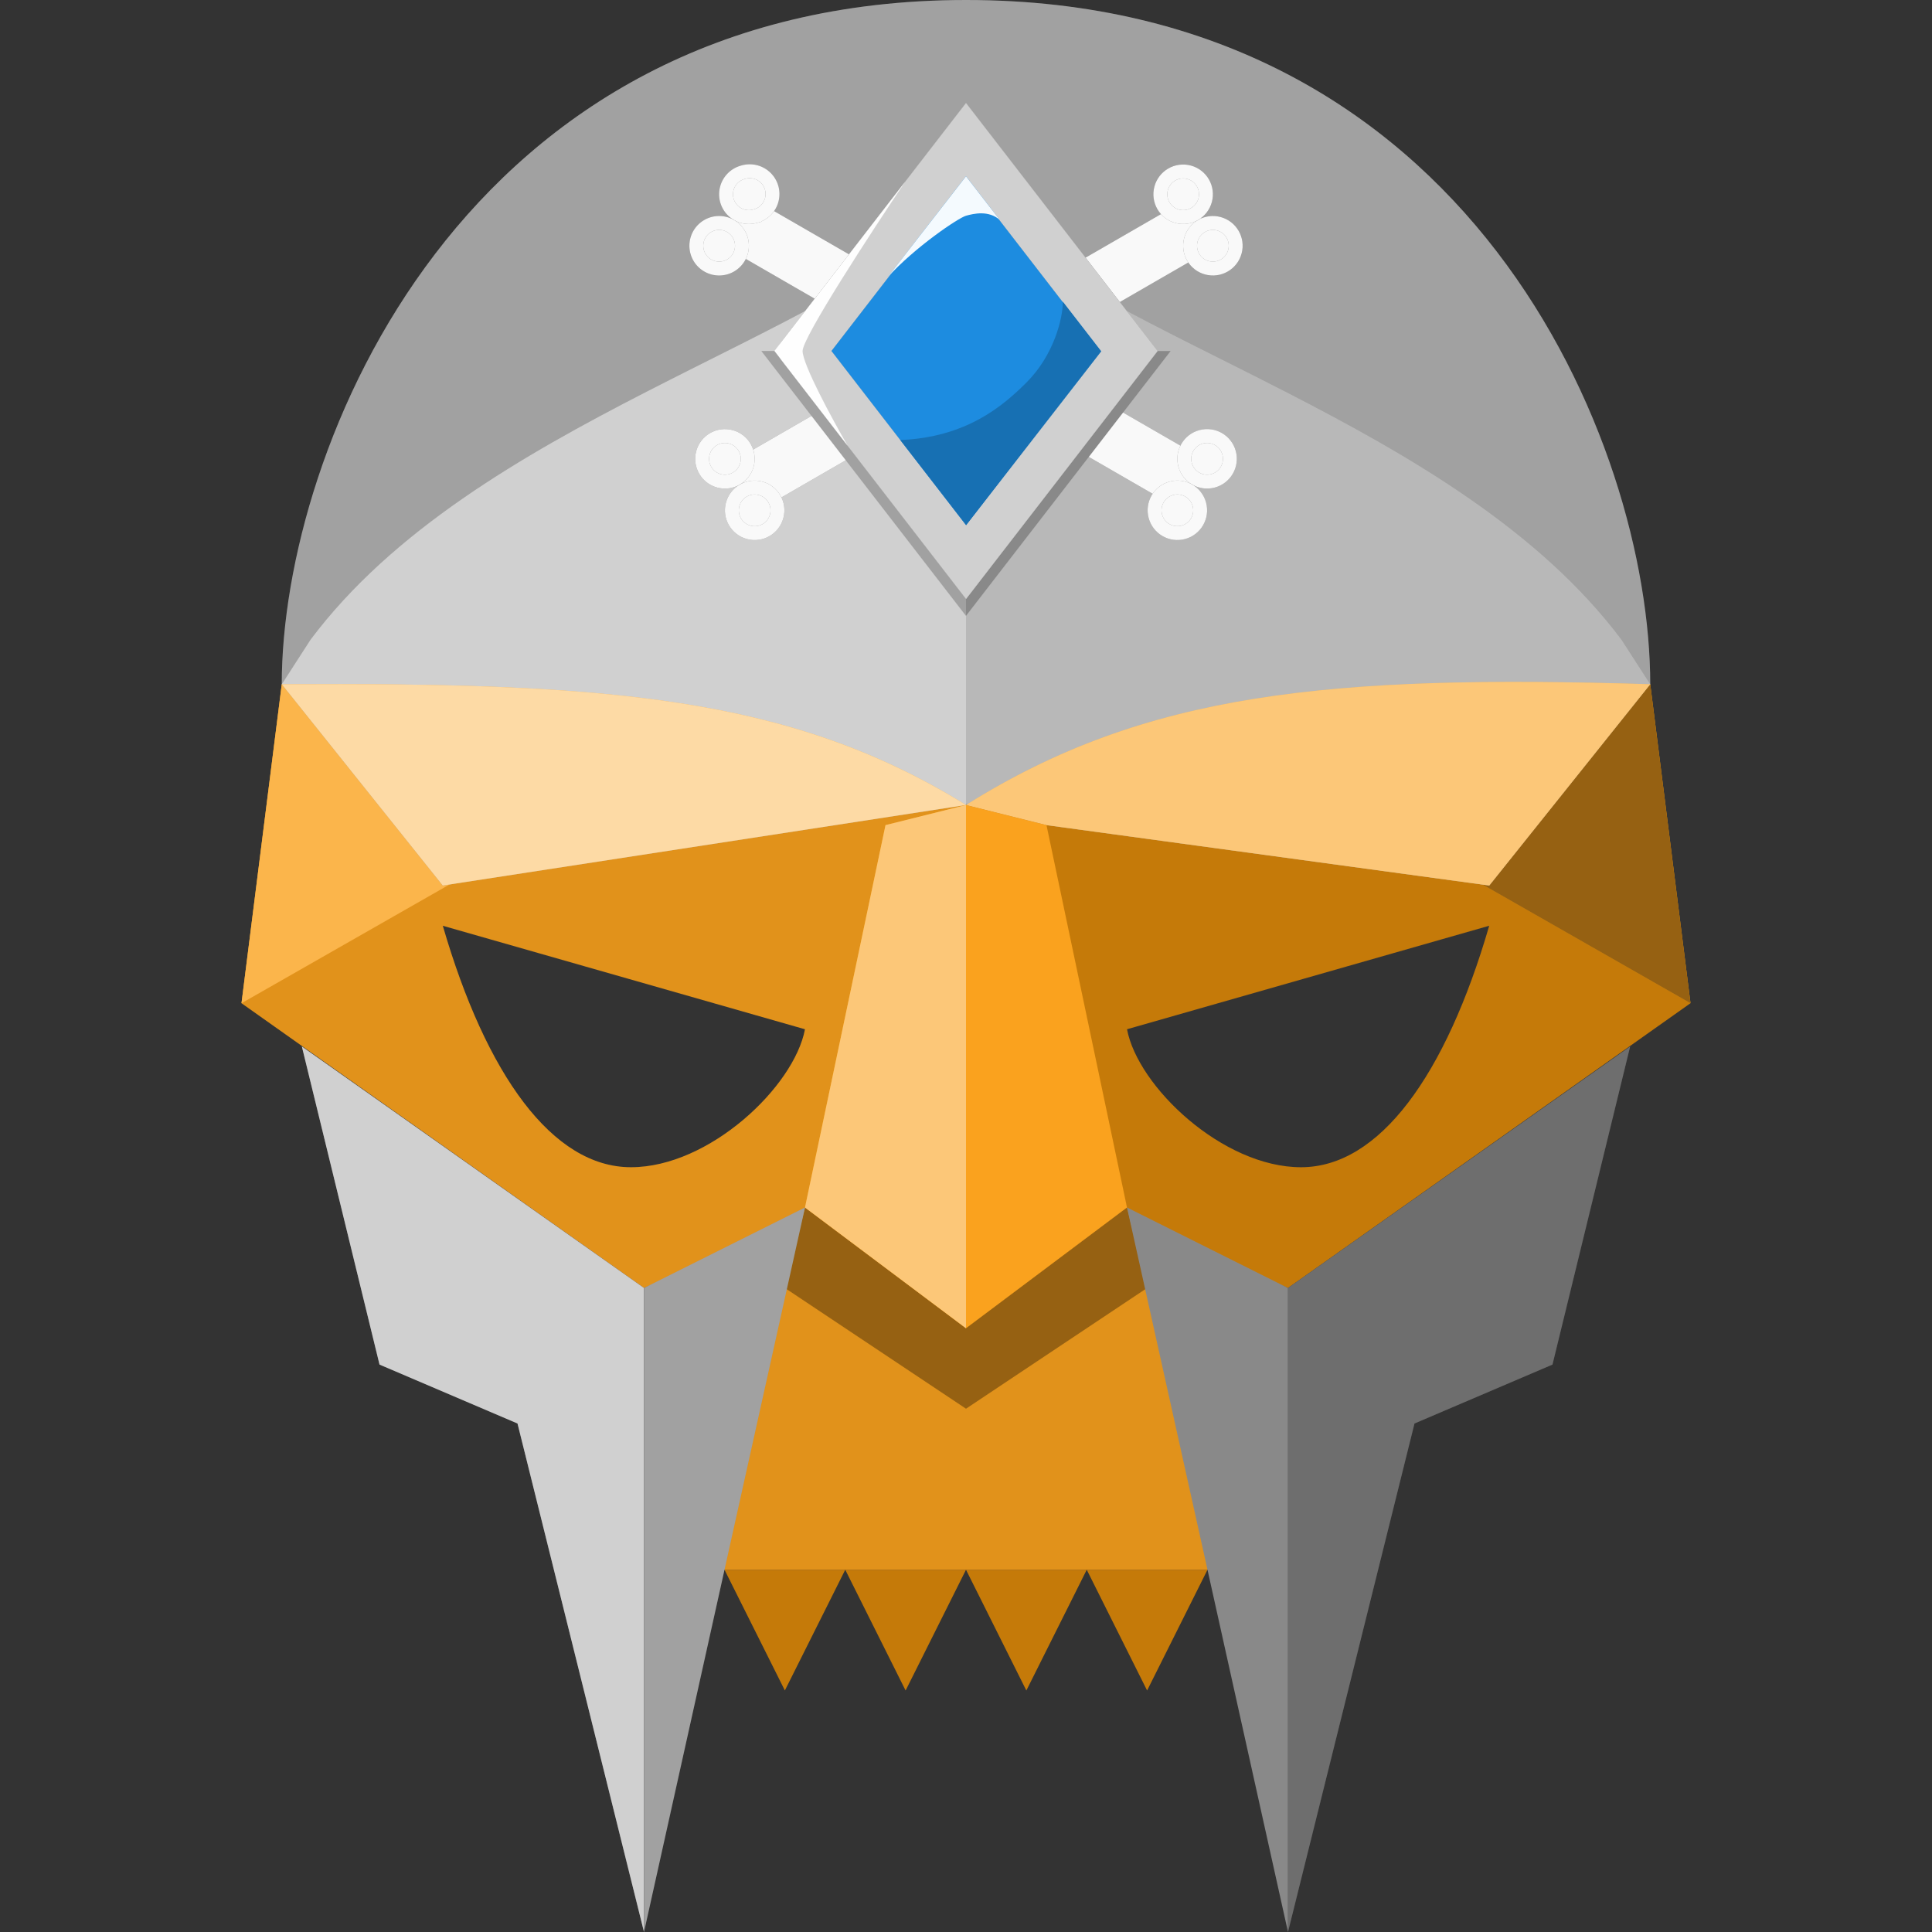 <svg fill="none" viewBox="0 0 50 50" id="corsair_helmet" xmlns="http://www.w3.org/2000/svg"><rect x="0" y="0" width="50" height="50" fill="#333333" stroke="none"/><path d="m20.313 43.75-1.563-3.125h12.5l-1.563 3.125-1.562-3.125-1.563 3.125L25 40.625l-1.563 3.125-1.562-3.125-1.563 3.125Z" fill="#C57A09"/><path d="M32.292 40.625H17.708v-8.333L25 29.167l7.292 3.125v8.333Z" fill="#FAA21E"/><path d="M32.292 40.625H17.708v-8.333L25 29.167l7.292 3.125v8.333Z" fill="#000" fill-opacity=".1"/><path fill-rule="evenodd" clip-rule="evenodd" d="M7.292 17.708 6.25 25.963l10.417 7.37L25 29.688v-8.855L7.292 17.708Zm4.166 6.25 9.375 2.679c-.281 1.488-2.477 3.571-4.504 3.571-2.027 0-3.745-2.38-4.87-6.25Z" fill="#FAA21E"/><path fill-rule="evenodd" clip-rule="evenodd" d="M7.292 17.708 6.25 25.963l10.417 7.37L25 29.688v-8.855L7.292 17.708Zm4.166 6.25 9.375 2.679c-.281 1.488-2.477 3.571-4.504 3.571-2.027 0-3.745-2.38-4.87-6.25Z" fill="#000" fill-opacity=".1"/><path d="m6.25 25.963 1.042-8.255 5.208 4.688-6.25 3.567Z" fill="#FAA21E"/><path d="m6.25 25.963 1.042-8.255 5.208 4.688-6.25 3.567Z" fill="#fff" fill-opacity=".2"/><path fill-rule="evenodd" clip-rule="evenodd" d="m42.708 17.708 1.042 8.255-10.417 7.37L25 29.688v-8.855l17.708-3.125Zm-4.166 6.25-9.375 2.679c.281 1.488 2.477 3.571 4.504 3.571 2.027 0 3.745-2.38 4.87-6.25Z" fill="#C57A09"/><path d="m43.75 25.963-1.042-8.255-5.208 4.688 6.25 3.567Z" fill="#FAA21E"/><path d="m43.75 25.963-1.042-8.255-5.208 4.688 6.25 3.567Z" fill="#000" fill-opacity=".4"/><path d="m11.458 22.917-4.166-5.209C7.292 11.608 11.982 0 25 0c13.018 0 17.708 11.458 17.708 17.708l-4.166 5.209-11.459-1.563-2.083-.52-13.542 2.083Z" fill="#898989"/><path d="m11.458 22.917-4.166-5.209C7.292 11.608 11.982 0 25 0c13.018 0 17.708 11.458 17.708 17.708l-4.166 5.209-11.459-1.563-2.083-.52-13.542 2.083Z" fill="#fff" fill-opacity=".2"/><path d="m41.964 16.555.744 1.153-12.5 3.646L25 20.796V5.246c3.646 3.608 12.723 5.654 16.964 11.31Z" fill="#898989"/><path d="m41.964 16.555.744 1.153-12.5 3.646L25 20.796V5.246c3.646 3.608 12.723 5.654 16.964 11.31Z" fill="#fff" fill-opacity=".4"/><path d="m7.292 17.708.744-1.153C12.276 10.9 21.354 8.855 25 5.245v15.588L7.292 17.708Z" fill="#898989"/><path d="m7.292 17.708.744-1.153C12.276 10.9 21.354 8.855 25 5.245v15.588L7.292 17.708Z" fill="#fff" fill-opacity=".6"/><path d="m42.708 17.708-4.166 5.209-11.459-1.563-2.083-.52c4.64-2.917 9.419-3.38 17.708-3.126Z" fill="#FAA21E"/><path d="m42.708 17.708-4.166 5.209-11.459-1.563-2.083-.52c4.64-2.917 9.419-3.38 17.708-3.126Z" fill="#fff" fill-opacity=".4"/><path d="m11.458 22.917-4.166-5.209c8.427-.046 13.153.311 17.708 3.125l-13.542 2.084Z" fill="#FAA21E"/><path d="m11.458 22.917-4.166-5.209c8.427-.046 13.153.311 17.708 3.125l-13.542 2.084Z" fill="#fff" fill-opacity=".6"/><path d="M20.313 33.333 22.395 25h5.208l2.084 8.333L25 36.458l-4.688-3.125Z" fill="#FAA21E"/><path d="M20.313 33.333 22.395 25h5.208l2.084 8.333L25 36.458l-4.688-3.125Z" fill="#000" fill-opacity=".4"/><path d="m20.833 31.25 2.084-9.896 2.083-.52 2.083.52 2.084 9.896L25 34.375l-4.167-3.125Z" fill="#FAA21E"/><path d="m20.833 31.25 2.084-9.896 2.083-.52v13.541l-4.167-3.125Z" fill="#FAA21E"/><path d="m20.833 31.25 2.084-9.896 2.083-.52v13.541l-4.167-3.125Z" fill="#fff" fill-opacity=".4"/><path d="m9.822 35.315-2.01-8.232 8.855 6.25V50l-3.274-13.16-3.571-1.525Z" fill="#898989"/><path d="m9.822 35.315-2.01-8.232 8.855 6.25V50l-3.274-13.16-3.571-1.525Z" fill="#fff" fill-opacity=".6"/><path d="m20.833 31.25-4.166 2.083V50l4.166-18.75Z" fill="#898989"/><path d="m20.833 31.25-4.166 2.083V50l4.166-18.75Z" fill="#fff" fill-opacity=".2"/><path d="m40.178 35.315 2.01-8.232-8.855 6.25V50l3.274-13.16 3.571-1.525Z" fill="#898989"/><path d="m40.178 35.315 2.01-8.232-8.855 6.25V50l3.274-13.16 3.571-1.525Z" fill="#000" fill-opacity=".2"/><path d="m29.167 31.25 4.166 2.083V50l-4.166-18.75Z" fill="#898989"/><g clip-path="url(#ahsa)"><path d="m31.141 5.739-11.858 6.847" stroke="#898989" stroke-width="1.437"/><path d="m31.141 5.739-11.858 6.847" stroke="#fff" stroke-opacity=".95" stroke-width="1.437"/><circle cx=".769" cy=".769" r=".59" transform="scale(-1 1) rotate(-15 5.924 125.698)" fill="#898989"/><circle cx=".769" cy=".769" r=".59" transform="scale(-1 1) rotate(-15 5.924 125.698)" fill="#fff" fill-opacity=".95"/><circle cx=".769" cy=".769" r=".59" transform="scale(-1 1) rotate(-15 5.924 125.698)" stroke="#898989" stroke-width=".359"/><circle cx=".769" cy=".769" r=".59" transform="scale(-1 1) rotate(-15 5.924 125.698)" stroke="#fff" stroke-opacity=".95" stroke-width=".359"/><circle cx=".769" cy=".769" r=".59" transform="scale(-1 1) rotate(-15 1.249 122.109)" fill="#898989"/><circle cx=".769" cy=".769" r=".59" transform="scale(-1 1) rotate(-15 1.249 122.109)" fill="#fff" fill-opacity=".95"/><circle cx=".769" cy=".769" r=".59" transform="scale(-1 1) rotate(-15 1.249 122.109)" stroke="#898989" stroke-width=".359"/><circle cx=".769" cy=".769" r=".59" transform="scale(-1 1) rotate(-15 1.249 122.109)" stroke="#fff" stroke-opacity=".95" stroke-width=".359"/><circle cx=".769" cy=".769" r=".59" transform="scale(1 -1) rotate(75 19.257 6.006)" fill="#898989"/><circle cx=".769" cy=".769" r=".59" transform="scale(1 -1) rotate(75 19.257 6.006)" fill="#fff" fill-opacity=".95"/><circle cx=".769" cy=".769" r=".59" transform="scale(1 -1) rotate(75 19.257 6.006)" stroke="#898989" stroke-width=".359"/><circle cx=".769" cy=".769" r=".59" transform="scale(1 -1) rotate(75 19.257 6.006)" stroke="#fff" stroke-opacity=".95" stroke-width=".359"/><circle cx=".769" cy=".769" r=".59" transform="scale(1 -1) rotate(75 18.004 6.171)" fill="#898989"/><circle cx=".769" cy=".769" r=".59" transform="scale(1 -1) rotate(75 18.004 6.171)" fill="#fff" fill-opacity=".95"/><circle cx=".769" cy=".769" r=".59" transform="scale(1 -1) rotate(75 18.004 6.171)" stroke="#898989" stroke-width=".359"/><circle cx=".769" cy=".769" r=".59" transform="scale(1 -1) rotate(75 18.004 6.171)" stroke="#fff" stroke-opacity=".95" stroke-width=".359"/><path d="m19.005 5.7 11.86 6.846" stroke="#898989" stroke-width="1.437"/><path d="m19.005 5.7 11.86 6.846" stroke="#fff" stroke-opacity=".95" stroke-width="1.437"/><path d="M19.533 5.597a.59.59 0 1 0-.305-1.139.59.59 0 0 0 .305 1.14Z" fill="#898989"/><path d="M19.533 5.597a.59.59 0 1 0-.305-1.139.59.59 0 0 0 .305 1.14Z" fill="#fff" fill-opacity=".95"/><path d="M19.533 5.597a.59.59 0 1 0-.305-1.139.59.59 0 0 0 .305 1.14Z" stroke="#898989" stroke-width=".359"/><path d="M19.533 5.597a.59.59 0 1 0-.305-1.139.59.59 0 0 0 .305 1.14Z" stroke="#fff" stroke-opacity=".95" stroke-width=".359"/><path d="M18.764 6.93a.59.59 0 1 0-.305-1.14.59.59 0 0 0 .305 1.14Z" fill="#898989"/><path d="M18.764 6.93a.59.59 0 1 0-.305-1.14.59.59 0 0 0 .305 1.14Z" fill="#fff" fill-opacity=".95"/><path d="M18.764 6.93a.59.59 0 1 0-.305-1.14.59.59 0 0 0 .305 1.14Z" stroke="#898989" stroke-width=".359"/><path d="M18.764 6.93a.59.59 0 1 0-.305-1.14.59.59 0 0 0 .305 1.14Z" stroke="#fff" stroke-opacity=".95" stroke-width=".359"/><circle cx=".769" cy=".769" r=".59" transform="scale(-1 1) rotate(15 -57.412 -115.242)" fill="#898989"/><circle cx=".769" cy=".769" r=".59" transform="scale(-1 1) rotate(15 -57.412 -115.242)" fill="#fff" fill-opacity=".95"/><circle cx=".769" cy=".769" r=".59" transform="scale(-1 1) rotate(15 -57.412 -115.242)" stroke="#898989" stroke-width=".359"/><circle cx=".769" cy=".769" r=".59" transform="scale(-1 1) rotate(15 -57.412 -115.242)" stroke="#fff" stroke-opacity=".95" stroke-width=".359"/><circle cx=".769" cy=".769" r=".59" transform="scale(-1 1) rotate(15 -62.087 -111.655)" fill="#898989"/><circle cx=".769" cy=".769" r=".59" transform="scale(-1 1) rotate(15 -62.087 -111.655)" fill="#fff" fill-opacity=".95"/><circle cx=".769" cy=".769" r=".59" transform="scale(-1 1) rotate(15 -62.087 -111.655)" stroke="#898989" stroke-width=".359"/><circle cx=".769" cy=".769" r=".59" transform="scale(-1 1) rotate(15 -62.087 -111.655)" stroke="#fff" stroke-opacity=".95" stroke-width=".359"/><path d="M25.583 9.667h3.525l-3.525 4.562V9.667Z" fill="#1D8CE0" stroke="#898989" stroke-width="1.167"/><path d="m24.417 14.229-3.525-4.562h3.525v4.562Z" fill="#1D8CE0"/><path d="m24.417 14.229-3.525-4.562h3.525v4.562Z" stroke="#898989" stroke-width="1.167"/><path d="m24.417 14.229-3.525-4.562h3.525v4.562Z" stroke="#fff" stroke-opacity=".2" stroke-width="1.167"/><path d="M20.779 9.083 25 3.621l4.221 5.462-4.22 5.463-4.222-5.463Z" fill="#1D8CE0"/><path d="M20.779 9.083 25 3.621l4.221 5.462-4.22 5.463-4.222-5.463Z" stroke="#898989" stroke-width="1.167"/><path d="M20.779 9.083 25 3.621l4.221 5.462-4.22 5.463-4.222-5.463Z" stroke="#fff" stroke-opacity=".6" stroke-width="1.167"/><path d="M20.779 9.083 25 3.621l4.221 5.462-4.22 5.463-4.222-5.463Z" fill="#1D8CE0"/><path d="M20.779 9.083 25 3.621l4.221 5.462-4.22 5.463-4.222-5.463Z" stroke="#898989" stroke-width="1.167"/><path d="M20.779 9.083 25 3.621l4.221 5.462-4.22 5.463-4.222-5.463Z" stroke="#fff" stroke-opacity=".6" stroke-width="1.167"/><path d="M25.004 13.59 28.5 9.092l-.994-1.284c0 .432-.23 1.38-.94 2.09-.617.616-1.562 1.42-3.266 1.49l1.704 2.202Z" fill="#1D8CE0"/><path d="M25.004 13.59 28.5 9.092l-.994-1.284c0 .432-.23 1.38-.94 2.09-.617.616-1.562 1.42-3.266 1.49l1.704 2.202Z" fill="#000" fill-opacity=".2"/><path d="M25.875 5.693 25 4.563 22.96 7.188c.729-.803 1.848-1.551 2.041-1.605.199-.055.584-.146.875.11Z" fill="#1D8CE0"/><path d="M25.875 5.693 25 4.563 22.96 7.188c.729-.803 1.848-1.551 2.041-1.605.199-.055.584-.146.875.11Z" fill="#fff" fill-opacity=".95"/><path d="m23.422 4.708-3.38 4.375 1.896 2.454c-.39-.672-1.167-2.104-1.167-2.454 0-.35 1.768-3.062 2.651-4.375Z" fill="#FEFEFE"/></g><defs><clipPath id="ahsa"><path fill="#fff" transform="matrix(-1 0 0 1 32.292 2.083)" d="M0 0h14.583v14.583H0z"/></clipPath></defs></svg>